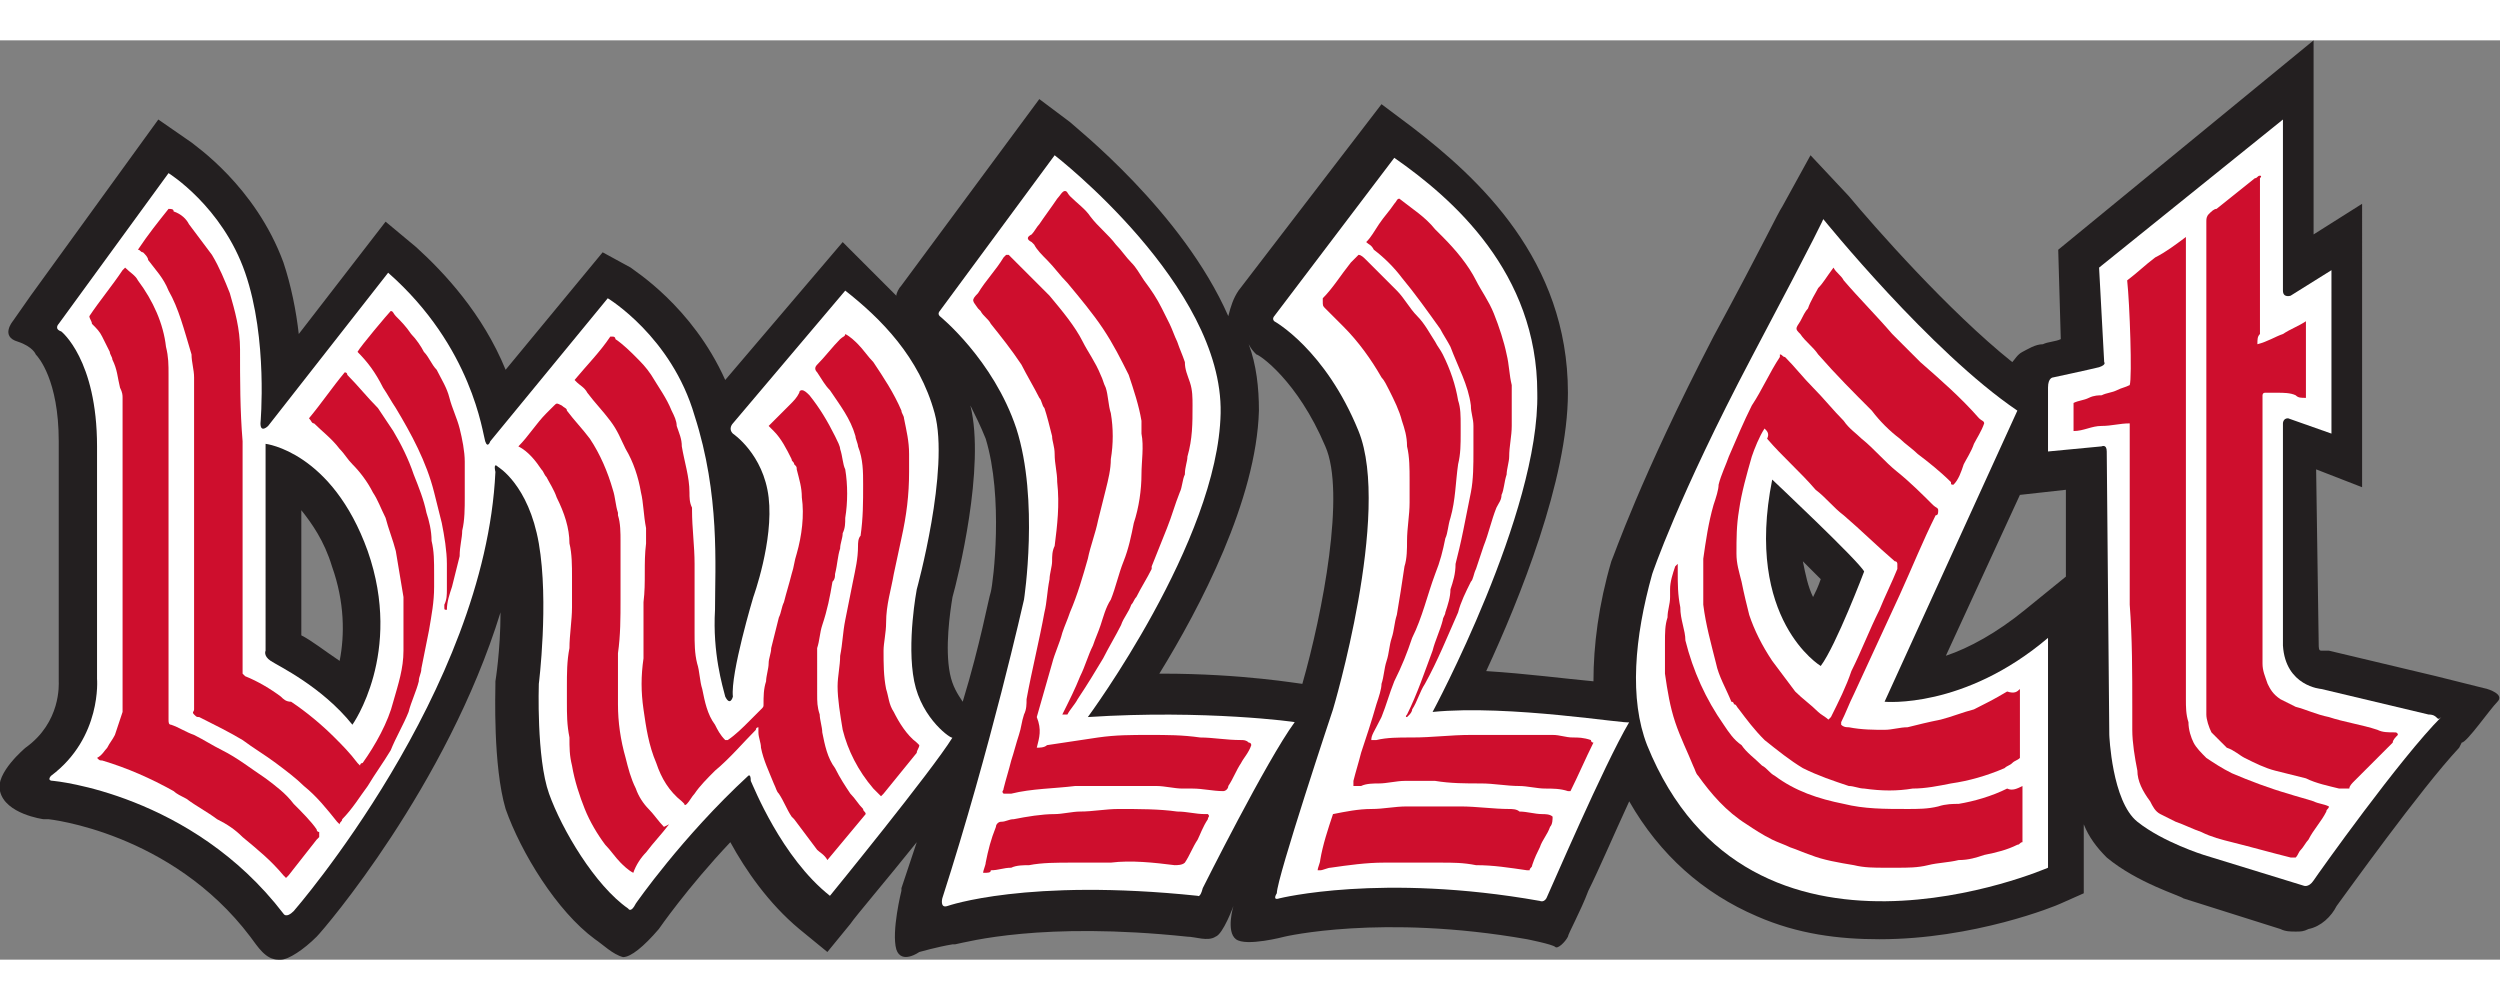 <?xml version="1.0" encoding="utf-8"?>
<!-- Generator: Adobe Illustrator 25.0.0, SVG Export Plug-In . SVG Version: 6.00 Build 0)  -->
<svg version="1.1" id="Layer_2_1_" xmlns="http://www.w3.org/2000/svg" xmlns:xlink="http://www.w3.org/1999/xlink" x="0px" y="0px"
	 viewBox="0 0 97.9 36" style="enable-background:new 0 0 97.9 36;" height="32" width="80" xml:space="preserve">
<rect x="0" y="0" width="97.9" height="36" fill="#808080" stroke="none"/>
<style type="text/css">
	.st0{fill:#231F20;}
	.st1{fill:#FFFFFF;}
	.st2{fill:#CE0E2D;}
</style>
<g>
	<path class="st0" d="M97.8,25.9c0.3-0.3-0.4-0.5-0.4-0.5l-2-0.5l-4.2-1l-0.1,0l-0.2,0c-0.1,0-0.1-0.1-0.1-0.3l-0.1-6.8l1.8,0.7V6.4
		l-1.9,1.2V0L80.6,8.2l0.1,3.5c-0.2,0.1-0.5,0.1-0.7,0.2c-0.3,0-0.6,0.2-0.8,0.3c-0.2,0.1-0.3,0.3-0.4,0.4c-2.5-2-5.4-5.3-6.4-6.5
		l-1.5-1.6l-1.1,2c-0.2,0.3-0.7,1.4-2.7,5.1c-2.9,5.6-3.9,8.6-4,8.8c-0.5,1.7-0.7,3.3-0.7,4.7c-1.1-0.1-2.6-0.3-4.2-0.4
		c1.3-2.8,3.2-7.5,3.2-10.9c0-5.2-3.5-8.4-6.1-10.4l-1.2-0.9l-5.6,7.3c-0.2,0.3-0.3,0.6-0.4,1c-1.8-4.1-6-7.4-6.2-7.6l-1.2-0.9
		l-5.4,7.3c-0.1,0.1-0.2,0.3-0.2,0.4c-0.5-0.5-1-1-1.4-1.4L33,7.9l-4.6,5.4c-1.3-2.9-3.6-4.3-3.7-4.4l-1.1-0.6l-3.8,4.6
		c-0.9-2.2-2.4-3.8-3.5-4.8l-1.2-1l-3.4,4.4c-0.1-0.9-0.3-1.9-0.6-2.8c-1.1-3-3.5-4.6-3.6-4.7L6.2,3.1l-5,6.9l-0.7,1
		c0,0-0.5,0.6,0.2,0.8c0.6,0.2,0.7,0.5,0.7,0.5c0.1,0.1,0.9,1,0.9,3.4V25l0,0.1c0,0.1,0.1,1.6-1.3,2.6c0,0-1.2,1-1,1.7
		c0.2,0.9,1.7,1.1,1.7,1.1l0.2,0c0,0,4.8,0.5,7.9,4.6c0.3,0.4,0.6,0.9,1.1,0.9c0,0,0.1,0,0.1,0c0.3,0,0.9-0.4,1.4-0.9
		c0.3-0.3,5.1-5.9,7.2-12.7c0,1.5-0.2,2.7-0.2,2.7l0,0.1c0,0.3-0.1,3.2,0.4,4.9c0.6,1.7,2,4,3.5,5.1c0.3,0.2,0.7,0.6,1.1,0.7
		c0.3,0,0.8-0.4,1.4-1.1l0,0c0,0,1.1-1.6,2.8-3.4c0.6,1.1,1.5,2.4,2.7,3.4l1.1,0.9l0.9-1.1c0.2-0.3,1.4-1.7,2.6-3.2
		c-0.2,0.6-0.4,1.2-0.6,1.8l0,0.1c0,0-0.4,1.6-0.2,2.3c0.2,0.6,0.9,0.1,0.9,0.1s0.7-0.2,1.3-0.3c0,0,0,0,0.1,0
		c0.5-0.1,3.4-0.9,9.1-0.3c0.3,0,0.8,0.2,1.1,0c0.3-0.1,0.7-1.2,0.7-1.2c0,0-0.3,1,0.1,1.3c0.4,0.3,1.9-0.1,1.9-0.1
		c0,0,3.8-0.9,9.5,0.1c0,0,1,0.2,1.1,0.3c0.1,0.1,0.4-0.2,0.5-0.4c0-0.1,0.5-1,0.8-1.8c0.4-0.8,1-2.2,1.6-3.5c1.2,2.1,2.9,3.6,5,4.5
		c1.6,0.7,3.2,0.9,4.8,0.9c3.7,0,6.9-1.3,7.1-1.4l0.9-0.4l0-2.7c0.2,0.5,0.5,0.9,0.9,1.3c1.2,1,2.9,1.5,3,1.6l3.8,1.2
		c0.2,0.1,0.4,0.1,0.6,0.1c0.2,0,0.3,0,0.5-0.1c0.5-0.1,0.9-0.5,1.1-0.9c0.3-0.4,3.3-4.6,4.8-6.2l0.1-0.2
		C96.6,27.5,97.5,26.2,97.8,25.9z M71.3,21.1c-0.1,0.3-0.2,0.5-0.3,0.7c-0.2-0.4-0.3-0.9-0.4-1.4C70.9,20.7,71.1,20.9,71.3,21.1z
		 M49.2,12.3c0.1,0,1.6,1,2.7,3.6c0.8,1.8-0.1,6.5-0.9,9.3l0,0c-0.1,0-2.3-0.4-5.5-0.4c0,0-0.1,0-0.1,0c1.6-2.6,3.8-6.8,3.9-10.3
		c0-0.9-0.1-1.8-0.4-2.6C49,12.1,49.1,12.2,49.2,12.3z M13.3,24.3c-0.6-0.4-1.1-0.8-1.5-1v-4.9c0.4,0.5,0.9,1.2,1.2,2.2
		C13.5,22,13.5,23.3,13.3,24.3z M37.2,24.8c-0.2-1,0-2.4,0.1-3c0.2-0.7,1.3-5.1,0.7-7.5c0.2,0.4,0.4,0.8,0.6,1.3
		c0.7,2.3,0.3,5.6,0.2,6c-0.1,0.3-0.4,2-1.1,4.3C37.5,25.6,37.3,25.3,37.2,24.8z M79.3,22.3c-1.1,0.9-2.2,1.5-3.1,1.8l2.9-6.3
		l1.8-0.2l0,3.4L79.3,22.3z"/>
	<g>
		<path class="st1" d="M35.8,25.1c-0.3-1.5,0.1-3.6,0.1-3.6s1.3-4.7,0.7-6.9c-0.6-2.2-2.1-3.7-3.5-4.8L28.7,15c0,0-0.2,0.2,0,0.4
			c0,0,1.2,0.8,1.4,2.5c0.2,1.7-0.6,3.9-0.6,3.9s-0.9,3-0.8,3.9c0,0-0.1,0.4-0.3,0c-0.1-0.4-0.5-1.7-0.4-3.4c0-1.7,0.2-4.5-0.8-7.6
			c-0.9-3.1-3.4-4.6-3.4-4.6l-4.6,5.6c0,0-0.1,0.3-0.2,0c-0.1-0.3-0.5-3.7-3.8-6.6l-4.7,6c0,0-0.3,0.3-0.3-0.1c0,0,0.3-3.3-0.6-5.9
			c-0.9-2.6-3-3.9-3-3.9l-4.3,5.9c0,0-0.2,0.2,0.1,0.3c0,0,1.4,1.1,1.4,4.5V25c0,0,0.2,2.3-1.8,3.8c0,0-0.2,0.2,0.1,0.2
			c0,0,5.4,0.5,9,5.2c0,0,0.1,0.2,0.4-0.1c0,0,7.5-8.6,7.9-17.2c0,0-0.1-0.4,0.1-0.2c0,0,1.2,0.7,1.6,3s0,5.5,0,5.5
			s-0.1,2.9,0.4,4.3c0.5,1.4,1.8,3.6,3.1,4.5c0,0,0.1,0.2,0.3-0.2c0,0,1.8-2.6,4.4-5c0,0,0.1-0.1,0.1,0.2c0.1,0.2,1.2,3,3.1,4.5
			c0,0,4-4.9,4.8-6.2C37.3,27.4,36.1,26.6,35.8,25.1z M13.8,26.8c-1.2-1.5-2.9-2.3-3.2-2.5c-0.3-0.2-0.2-0.4-0.2-0.4V16l0-0.2
			c0,0,2.6,0.3,4,4.2C15.8,24,13.8,26.8,13.8,26.8z"/>
		<path class="st1" d="M42.6,26.5c0,0,5.1-6.9,5.2-11.9c0.1-5-6.5-10.1-6.5-10.1l-4.5,6.1c0,0-0.1,0.1,0,0.2c0,0,2.1,1.7,3,4.4
			c0.9,2.8,0.3,6.7,0.3,6.7s-1.3,5.8-3.2,11.7c0,0-0.1,0.4,0.2,0.3c0,0,3.1-1.1,9.8-0.4c0,0,0.1,0.1,0.2-0.3c0,0,2.5-5,3.6-6.5
			C50.8,26.7,47.2,26.2,42.6,26.5z"/>
		<path class="st1" d="M56.1,26.3c0,0,4.2-7.8,4.1-12.5c0-4.7-3.3-7.6-5.6-9.2l-4.7,6.2c0,0-0.1,0.1,0,0.2c0,0,2,1.1,3.3,4.3
			c1.3,3.2-1,10.9-1,10.9s-2.2,6.6-2.2,7.2c0,0-0.2,0.3,0.1,0.2c0,0,4-1,10.2,0.1c0,0,0.2,0.1,0.3-0.2c0.1-0.2,2.2-5.1,3.2-6.8
			C63.8,26.8,59.1,26,56.1,26.3z"/>
		<path class="st1" d="M71.4,7L71.4,7C71.4,7,71.4,7,71.4,7z"/>
		<path class="st1" d="M73.8,25.9L79,14.5C75.6,12.2,71.4,7,71.4,7c0,0-0.1,0.3-2.8,5.4c-2.9,5.5-3.9,8.5-3.9,8.5
			c-0.7,2.5-0.9,4.9-0.2,6.7c4,9.9,15.7,4.8,15.7,4.8l0-9C76.9,26.2,73.8,25.9,73.8,25.9z M71.3,24.5c0,0-3-1.8-1.9-7.3
			c0,0,3.4,3.2,3.6,3.6C73,20.8,71.9,23.7,71.3,24.5z"/>
		<path class="st1" d="M95.1,26.4l-4.2-1c0,0-1.4-0.1-1.5-1.7L89.4,15c0,0,0-0.2,0.2-0.2l1.7,0.6V9l-1.6,1c0,0-0.3,0.1-0.3-0.2V3.1
			l-7.2,5.8l0.2,3.7c0,0,0.1,0.1-0.2,0.2c-0.4,0.1-1.8,0.4-1.8,0.4s-0.2,0-0.2,0.4s0,2.5,0,2.5l2.1-0.2c0,0,0.2-0.1,0.2,0.2
			l0.1,11.1c0,0,0.1,2.6,1.1,3.4s2.6,1.3,2.6,1.3l3.9,1.2c0,0,0.2,0.1,0.4-0.2c0.2-0.3,3.4-4.8,5-6.4C95.4,26.7,95.5,26.4,95.1,26.4
			z"/>
	</g>
	<g>
		<path class="st2" d="M38.5,32.6c0-0.1,0.1-0.3,0.1-0.4c0.1-0.5,0.2-0.9,0.4-1.4c0-0.1,0.1-0.2,0.2-0.2c0.2,0,0.3-0.1,0.5-0.1
			c0.5-0.1,1.1-0.2,1.6-0.2c0.3,0,0.7-0.1,1-0.1c0.5,0,1-0.1,1.5-0.1c0.8,0,1.6,0,2.3,0.1c0.4,0,0.7,0.1,1.1,0.1c0.1,0,0.1,0,0.1,0
			c0.1,0.1,0,0.1,0,0.2c-0.2,0.3-0.3,0.6-0.4,0.8c-0.2,0.3-0.3,0.6-0.5,0.9c-0.1,0.1-0.3,0.1-0.4,0.1c-0.8-0.1-1.7-0.2-2.5-0.1
			c-0.5,0-1,0-1.5,0c-0.6,0-1.2,0-1.7,0.1c-0.2,0-0.5,0-0.7,0.1c-0.3,0-0.5,0.1-0.8,0.1C38.8,32.6,38.7,32.6,38.5,32.6z"/>
		<path class="st2" d="M52.2,30.3c0.5-0.1,1-0.2,1.5-0.2c0.5,0,0.9-0.1,1.4-0.1c0.7,0,1.4,0,2.1,0c0.6,0,1.3,0.1,1.9,0.1
			c0.1,0,0.3,0,0.4,0.1c0.3,0,0.6,0.1,0.9,0.1c0.1,0,0.3,0,0.4,0.1c0,0.1,0,0.3-0.1,0.4c-0.1,0.3-0.3,0.5-0.4,0.8
			c-0.1,0.2-0.2,0.4-0.3,0.7c0,0.1-0.1,0.1-0.1,0.2c0,0-0.1,0-0.1,0c-0.7-0.1-1.3-0.2-2-0.2c-0.5-0.1-0.9-0.1-1.4-0.1
			c-0.7,0-1.5,0-2.2,0c-0.7,0-1.4,0.1-2.1,0.2c-0.1,0-0.3,0.1-0.4,0.1c0,0-0.1,0-0.1,0c0,0,0,0,0,0c0,0,0,0,0,0
			c0-0.1,0.1-0.3,0.1-0.4C51.8,31.5,52,30.9,52.2,30.3z"/>
		<g>
			<path class="st2" d="M33.9,30.3c-0.5,0.6-1,1.2-1.5,1.8c-0.1-0.2-0.3-0.3-0.4-0.4c-0.3-0.4-0.6-0.8-0.9-1.2c0,0-0.1-0.1-0.1-0.1
				c-0.2-0.3-0.3-0.6-0.5-0.9c-0.1-0.1-0.1-0.2-0.2-0.4c-0.2-0.5-0.4-0.9-0.5-1.4c0-0.2-0.1-0.4-0.1-0.6c0,0,0-0.1,0-0.2
				c0,0-0.1,0-0.1,0.1c-0.5,0.5-1,1.1-1.6,1.6c-0.3,0.3-0.6,0.6-0.8,0.9c-0.1,0.1-0.2,0.3-0.3,0.4c0,0-0.1,0.1-0.1,0
				c0,0-0.1-0.1-0.1-0.1c-0.5-0.4-0.8-0.9-1-1.5c-0.3-0.7-0.4-1.4-0.5-2.1c-0.1-0.7-0.1-1.3,0-2c0-0.3,0-0.6,0-1c0-0.4,0-0.8,0-1.2
				c0.1-0.8,0-1.5,0.1-2.3c0-0.2,0-0.4,0-0.6c-0.1-0.5-0.1-1-0.2-1.4c-0.1-0.6-0.3-1.2-0.6-1.7c-0.2-0.4-0.3-0.7-0.6-1.1
				c0,0,0,0,0,0c-0.3-0.4-0.6-0.7-0.9-1.1c-0.1-0.2-0.3-0.3-0.4-0.4c0,0-0.1-0.1-0.1-0.1c0.5-0.6,1-1.1,1.4-1.7c0,0,0,0,0.1,0
				c0,0,0.1,0,0.1,0.1c0.3,0.2,0.6,0.5,0.8,0.7c0.2,0.2,0.4,0.4,0.6,0.7c0.3,0.5,0.6,0.9,0.8,1.4c0.1,0.2,0.2,0.4,0.2,0.6
				c0.1,0.3,0.2,0.5,0.2,0.8c0.1,0.6,0.3,1.2,0.3,1.8c0,0.2,0,0.4,0.1,0.6c0,0,0,0.1,0,0.1c0,0.7,0.1,1.4,0.1,2.1c0,0.7,0,1.4,0,2.2
				c0,0.2,0,0.3,0,0.5c0,0.4,0,0.8,0.1,1.2c0.1,0.3,0.1,0.7,0.2,1c0.1,0.5,0.2,1,0.5,1.4c0.1,0.2,0.2,0.4,0.4,0.6c0,0,0,0,0.1,0
				c0.3-0.2,0.6-0.5,0.8-0.7c0.2-0.2,0.3-0.3,0.5-0.5c0.1-0.1,0.1-0.1,0.1-0.2c0-0.3,0-0.6,0.1-0.9c0-0.2,0.1-0.5,0.1-0.7
				c0-0.2,0.1-0.4,0.1-0.6c0.1-0.4,0.2-0.8,0.3-1.2c0.1-0.2,0.1-0.4,0.2-0.6c0.1-0.4,0.2-0.7,0.3-1.1c0.1-0.3,0.1-0.5,0.2-0.8
				c0.2-0.7,0.3-1.5,0.2-2.2c0-0.4-0.1-0.7-0.2-1.1c0-0.1,0-0.1-0.1-0.2c0-0.1-0.1-0.1-0.1-0.2c-0.2-0.4-0.4-0.8-0.7-1.1
				c-0.1-0.1-0.1-0.1-0.2-0.2c0.1-0.1,0.2-0.2,0.3-0.3c0.2-0.2,0.3-0.3,0.5-0.5c0.2-0.2,0.3-0.3,0.4-0.5c0-0.1,0.1-0.1,0.1-0.1
				c0.1,0,0.2,0.1,0.3,0.2c0.4,0.5,0.7,1,1,1.6c0.1,0.2,0.2,0.4,0.2,0.5c0.1,0.3,0.1,0.6,0.2,0.8c0.1,0.6,0.1,1.3,0,1.9
				c0,0.2,0,0.4-0.1,0.6c0,0.2-0.1,0.4-0.1,0.6c-0.1,0.3-0.1,0.6-0.2,1c0,0.1,0,0.2-0.1,0.3c-0.1,0.6-0.2,1.1-0.4,1.7
				c-0.1,0.3-0.1,0.6-0.2,0.9C32,24.3,32,25,32,25.6c0,0.3,0,0.5,0.1,0.8c0,0.2,0.1,0.5,0.1,0.7c0.1,0.5,0.2,1,0.5,1.4
				c0.2,0.4,0.4,0.7,0.6,1c0.2,0.2,0.3,0.4,0.5,0.6C33.8,30.2,33.9,30.2,33.9,30.3z"/>
			<path class="st2" d="M5.4,8.2c0.4-0.6,0.8-1.1,1.2-1.6c0.1,0,0.2,0,0.2,0.1C7.1,6.8,7.3,7,7.4,7.2C7.7,7.6,8,8,8.3,8.4
				c0.3,0.5,0.5,1,0.7,1.5c0.2,0.7,0.4,1.4,0.4,2.2c0,1.2,0,2.4,0.1,3.6c0,0.3,0,0.6,0,0.8c0,0.7,0,1.4,0,2.1c0,0.8,0,1.6,0,2.3
				c0,1.2,0,2.4,0,3.6c0,0.1,0,0.2,0,0.3c0,0,0.1,0.1,0.1,0.1c0.5,0.2,1,0.5,1.4,0.8c0.1,0.1,0.2,0.2,0.4,0.2
				c0.6,0.4,1.2,0.9,1.7,1.4c0.3,0.3,0.6,0.6,0.9,1c0,0,0,0,0.1,0.1c0,0,0-0.1,0.1-0.1c0.5-0.7,1-1.6,1.2-2.4c0.2-0.7,0.4-1.3,0.4-2
				c0-0.1,0-0.2,0-0.3c0-0.5,0-1.1,0-1.6c0-0.1,0-0.2,0-0.2c-0.1-0.6-0.2-1.2-0.3-1.8c-0.1-0.4-0.3-0.9-0.4-1.3
				c-0.2-0.4-0.3-0.7-0.5-1c-0.2-0.4-0.5-0.8-0.8-1.1c-0.2-0.2-0.3-0.4-0.5-0.6c-0.3-0.4-0.7-0.7-1-1c-0.1,0-0.1-0.1-0.2-0.2
				c0.5-0.6,0.9-1.2,1.4-1.8c0,0,0.1,0,0.1,0.1c0.4,0.4,0.8,0.9,1.2,1.3c0.2,0.3,0.4,0.6,0.6,0.9c0.3,0.5,0.6,1.1,0.8,1.7
				c0.2,0.5,0.4,1,0.5,1.5c0.1,0.3,0.2,0.7,0.2,1.1c0.1,0.4,0.1,0.8,0.1,1.3c0,0.2,0,0.3,0,0.5c0,0.6-0.1,1.1-0.2,1.7
				c-0.1,0.5-0.2,1-0.3,1.5c0,0.2-0.1,0.3-0.1,0.5c-0.1,0.4-0.3,0.8-0.4,1.2c-0.2,0.5-0.5,1-0.7,1.5c-0.3,0.5-0.6,0.9-0.9,1.4
				c-0.3,0.4-0.6,0.9-1,1.3c0,0.1-0.1,0.1-0.1,0.2c0,0-0.1-0.1-0.1-0.1c-0.4-0.5-0.8-1-1.3-1.4c-0.3-0.3-0.7-0.6-1.1-0.9
				c-0.4-0.3-0.9-0.6-1.3-0.9c-0.5-0.3-1.1-0.6-1.7-0.9c0,0,0,0,0,0c-0.1,0-0.1,0-0.2-0.1c-0.1-0.1,0-0.1,0-0.2c0-0.6,0-1.1,0-1.7
				c0-0.8,0-1.6,0-2.4c0-0.9,0-1.9,0-2.8c0-1.8,0-3.6,0-5.4c0-0.2,0-0.5,0-0.7c0-0.3-0.1-0.6-0.1-0.9C7.2,11.3,7,10.5,6.6,9.8
				C6.4,9.3,6.1,9,5.8,8.6C5.8,8.5,5.7,8.4,5.6,8.3C5.5,8.3,5.5,8.2,5.4,8.2z"/>
			<path class="st2" d="M3.5,10.8C3.9,10.2,4.4,9.6,4.8,9c0,0,0,0,0.1-0.1c0.2,0.2,0.4,0.3,0.5,0.5C6,10.2,6.4,11.1,6.5,12
				c0.1,0.4,0.1,0.7,0.1,1.1c0,0.2,0,0.4,0,0.5c0,1.9,0,3.7,0,5.6c0,2.3,0,4.6,0,6.8c0,0.2,0,0.4,0,0.6c0,0.1,0,0.2,0.1,0.2
				c0.3,0.1,0.6,0.3,0.9,0.4c0.4,0.2,0.7,0.4,1.1,0.6c0.6,0.3,1.1,0.7,1.7,1.1c0.4,0.3,0.8,0.6,1.1,1c0.3,0.3,0.7,0.7,0.9,1
				c0,0,0,0.1,0.1,0.1c0,0.1,0,0.1,0,0.2c0,0-0.1,0.1-0.1,0.1c-0.4,0.5-0.7,0.9-1.1,1.4c0,0,0,0-0.1,0.1c0,0-0.1-0.1-0.1-0.1
				c-0.5-0.6-1-1-1.6-1.5c-0.3-0.3-0.6-0.5-1-0.7c-0.4-0.3-0.8-0.5-1.2-0.8c-0.2-0.1-0.4-0.2-0.5-0.3c-0.9-0.5-1.8-0.9-2.8-1.2
				c-0.1,0-0.1,0-0.2-0.1C4,28,4.1,27.8,4.2,27.7c0.1-0.2,0.2-0.3,0.3-0.5c0.1-0.3,0.2-0.6,0.3-0.9c0-0.1,0-0.2,0-0.3
				c0-0.8,0-1.5,0-2.3c0-0.9,0-1.8,0-2.7c0-1.2,0-2.5,0-3.7c0-0.7,0-1.4,0-2.1c0-0.4,0-0.8,0-1.2c0-0.1,0-0.2-0.1-0.4
				c-0.1-0.4-0.1-0.7-0.3-1.1c0-0.1-0.1-0.2-0.1-0.3c-0.1-0.2-0.2-0.4-0.3-0.6c-0.1-0.2-0.2-0.3-0.4-0.5C3.6,11,3.5,10.9,3.5,10.8z"
				/>
			<path class="st2" d="M26.2,30.7c-0.3,0.4-0.6,0.7-0.9,1.1c-0.2,0.2-0.4,0.5-0.5,0.8c-0.2-0.1-0.4-0.3-0.5-0.4
				c-0.2-0.2-0.4-0.5-0.6-0.7c-0.3-0.4-0.6-0.9-0.8-1.4c-0.2-0.5-0.4-1.1-0.5-1.7c-0.1-0.4-0.1-0.7-0.1-1.1
				c-0.1-0.5-0.1-0.9-0.1-1.4c0-0.2,0-0.4,0-0.6c0-0.5,0-1,0.1-1.5c0-0.5,0.1-1.1,0.1-1.6c0-0.4,0-0.8,0-1.2c0-0.4,0-0.9-0.1-1.3
				c0-0.6-0.2-1.2-0.5-1.8c-0.1-0.3-0.3-0.6-0.4-0.8c-0.1-0.1-0.1-0.2-0.2-0.3c-0.2-0.3-0.5-0.7-0.9-0.9c0,0,0,0,0,0c0,0,0,0,0,0
				c0.4-0.4,0.7-0.9,1.1-1.3c0.1-0.1,0.2-0.2,0.3-0.3c0.1-0.1,0.1-0.1,0.3,0c0.1,0.1,0.2,0.1,0.2,0.2c0.3,0.4,0.6,0.7,0.9,1.1
				c0.4,0.6,0.7,1.3,0.9,2c0.1,0.3,0.1,0.6,0.2,0.9c0,0,0,0.1,0,0.1c0.1,0.3,0.1,0.7,0.1,1c0,0.4,0,0.9,0,1.3c0,0.3,0,0.7,0,1
				c0,0.7,0,1.4-0.1,2.1c0,0.3,0,0.6,0,0.9c0,0.3,0,0.6,0,0.9c0,0.1,0,0.1,0,0.2c0,0.7,0.1,1.4,0.3,2.1c0.1,0.4,0.2,0.8,0.4,1.2
				c0.1,0.3,0.3,0.6,0.5,0.8c0.2,0.2,0.4,0.5,0.6,0.7C26.2,30.7,26.2,30.7,26.2,30.7z"/>
			<path class="st2" d="M33.1,11.5c0.2,0.1,0.4,0.3,0.5,0.4c0.2,0.2,0.4,0.5,0.6,0.7c0.4,0.6,0.8,1.2,1.1,1.9c0,0.1,0.1,0.2,0.1,0.3
				c0.1,0.5,0.2,0.9,0.2,1.4c0,0.2,0,0.5,0,0.7c0,0.9-0.1,1.7-0.3,2.6c-0.1,0.5-0.2,0.9-0.3,1.4c-0.1,0.6-0.3,1.2-0.3,1.9
				c0,0.4-0.1,0.8-0.1,1.1c0,0.5,0,1,0.1,1.5c0.1,0.3,0.1,0.6,0.3,0.9c0.2,0.4,0.5,0.9,0.9,1.2c0,0,0.1,0.1,0.1,0.1
				c0,0.1-0.1,0.2-0.1,0.3c-0.4,0.5-0.9,1.1-1.3,1.6c0,0-0.1,0.1-0.1,0.1c-0.1-0.1-0.2-0.2-0.3-0.3c-0.6-0.7-1-1.5-1.2-2.3
				c-0.1-0.6-0.2-1.2-0.2-1.7c0-0.4,0.1-0.8,0.1-1.2c0.1-0.5,0.1-0.9,0.2-1.4c0.1-0.5,0.2-1,0.3-1.5c0.1-0.5,0.2-0.9,0.2-1.4
				c0-0.1,0-0.3,0.1-0.4c0.1-0.7,0.1-1.3,0.1-2c0-0.5,0-1-0.2-1.5c0-0.1-0.1-0.3-0.1-0.4c-0.2-0.7-0.6-1.2-1-1.8
				c-0.2-0.2-0.3-0.4-0.5-0.7c-0.1-0.1-0.1-0.2,0-0.3c0.3-0.3,0.6-0.7,0.9-1C33,11.6,33.1,11.6,33.1,11.5z"/>
			<path class="st2" d="M14,12.2c0.1-0.2,1.2-1.5,1.3-1.6c0.1,0,0.1,0.1,0.2,0.2c0.2,0.2,0.4,0.4,0.6,0.7c0.2,0.2,0.4,0.5,0.5,0.7
				c0.2,0.2,0.3,0.5,0.5,0.7c0.2,0.4,0.4,0.7,0.5,1.1c0.1,0.4,0.3,0.8,0.4,1.2c0.1,0.4,0.2,0.9,0.2,1.3c0,0.3,0,0.5,0,0.8
				c0,0.2,0,0.4,0,0.6c0,0.4,0,0.9-0.1,1.3c0,0.3-0.1,0.6-0.1,1c-0.1,0.4-0.2,0.8-0.3,1.2c-0.1,0.3-0.2,0.6-0.2,0.9
				c-0.1,0-0.1,0-0.1-0.1c0,0,0-0.1,0-0.1c0.1-0.2,0.1-0.4,0.1-0.6c0-0.3,0-0.7,0-1c0-0.5-0.1-1.1-0.2-1.6c-0.1-0.4-0.2-0.8-0.3-1.2
				c-0.3-1.2-0.9-2.3-1.5-3.3c-0.2-0.3-0.3-0.5-0.5-0.8C14.7,13,14.4,12.6,14,12.2z"/>
			<path class="st2" d="M40.6,27.7c0.1,0,0.3,0,0.4-0.1c0.7-0.1,1.3-0.2,2-0.3c0.7-0.1,1.3-0.1,2-0.1c0.7,0,1.3,0,2,0.1
				c0.5,0,1,0.1,1.6,0.1c0.1,0,0.2,0,0.3,0.1c0.1,0,0.1,0.1,0.1,0.1c-0.1,0.3-0.3,0.5-0.4,0.7c-0.2,0.3-0.3,0.6-0.5,0.9
				c0,0.1-0.1,0.2-0.2,0.2c-0.4,0-0.8-0.1-1.2-0.1c-0.1,0-0.3,0-0.4,0c-0.3,0-0.7-0.1-1-0.1c-0.5,0-1,0-1.6,0c-0.5,0-1.1,0-1.6,0
				c-0.8,0.1-1.7,0.1-2.5,0.3c-0.1,0-0.1,0-0.2,0c-0.1,0-0.1,0-0.1,0c-0.1-0.1,0-0.1,0-0.2c0.1-0.4,0.2-0.7,0.3-1.1
				c0.1-0.3,0.2-0.7,0.3-1c0.1-0.3,0.1-0.5,0.2-0.8c0.1-0.2,0.1-0.4,0.1-0.6c0.2-1.1,0.5-2.3,0.7-3.4c0.1-0.4,0.1-0.8,0.2-1.3
				c0-0.2,0.1-0.5,0.1-0.7c0-0.2,0-0.4,0.1-0.6c0.1-0.8,0.2-1.6,0.1-2.5c0-0.4-0.1-0.7-0.1-1.1c0-0.3-0.1-0.5-0.1-0.7
				c-0.1-0.4-0.2-0.8-0.3-1.1c-0.1-0.1-0.1-0.3-0.2-0.4c-0.2-0.4-0.5-0.9-0.7-1.3c-0.4-0.6-0.8-1.1-1.2-1.6
				c-0.1-0.2-0.3-0.3-0.4-0.5c0,0,0,0-0.1-0.1c-0.2-0.3-0.3-0.3,0-0.6c0.3-0.5,0.7-0.9,1-1.4c0,0,0.1-0.1,0.1-0.1c0,0,0.1,0,0.1,0
				c0.1,0.1,0.2,0.2,0.3,0.3c0.4,0.4,0.9,0.9,1.3,1.3c0.5,0.6,1,1.2,1.3,1.8c0.2,0.4,0.5,0.8,0.7,1.3c0.1,0.2,0.1,0.3,0.2,0.5
				c0.1,0.3,0.1,0.7,0.2,1c0.1,0.6,0.1,1.2,0,1.8c0,0.4-0.1,0.8-0.2,1.2c-0.1,0.4-0.2,0.8-0.3,1.2c-0.1,0.5-0.3,1-0.4,1.5
				c-0.2,0.7-0.4,1.4-0.7,2.1c-0.1,0.3-0.2,0.5-0.3,0.8c-0.1,0.4-0.3,0.8-0.4,1.2c-0.2,0.7-0.4,1.4-0.6,2.1
				C40.8,27,40.7,27.3,40.6,27.7C40.6,27.6,40.6,27.7,40.6,27.7z"/>
			<path class="st2" d="M41.6,26.4C41.6,26.3,41.6,26.3,41.6,26.4c0.3-0.6,0.5-1,0.7-1.5c0.2-0.4,0.3-0.8,0.5-1.2
				c0.1-0.3,0.2-0.5,0.3-0.8c0.1-0.3,0.2-0.7,0.4-1c0.2-0.5,0.3-1,0.5-1.5c0.2-0.5,0.3-1,0.4-1.5c0.2-0.6,0.3-1.3,0.3-1.9
				c0-0.5,0.1-1.1,0-1.6c0-0.2,0-0.3,0-0.5c-0.1-0.6-0.3-1.2-0.5-1.8c-0.3-0.6-0.6-1.2-1-1.8c-0.4-0.6-0.9-1.2-1.4-1.8
				c-0.3-0.3-0.5-0.6-0.8-0.9c-0.2-0.2-0.4-0.4-0.5-0.6c0,0-0.1-0.1-0.1-0.1c-0.2-0.1-0.2-0.2,0-0.3c0.1-0.1,0.2-0.3,0.3-0.4
				c0.2-0.3,0.5-0.7,0.7-1c0.1-0.1,0.2-0.3,0.3-0.3c0.1,0,0.1,0.1,0.2,0.2c0.3,0.3,0.6,0.5,0.8,0.8c0.3,0.4,0.7,0.7,1,1.1
				c0.2,0.2,0.4,0.5,0.6,0.7c0.2,0.2,0.3,0.4,0.5,0.7c0.3,0.4,0.5,0.7,0.7,1.1c0.1,0.2,0.2,0.4,0.3,0.6c0.1,0.2,0.2,0.5,0.3,0.7
				c0.1,0.3,0.2,0.5,0.3,0.8c0,0.3,0.1,0.5,0.2,0.8c0.1,0.3,0.1,0.6,0.1,0.9c0,0.7,0,1.3-0.2,2c0,0.2-0.1,0.4-0.1,0.7
				c-0.1,0.2-0.1,0.5-0.2,0.7c-0.2,0.5-0.3,0.9-0.5,1.4c-0.2,0.5-0.4,1-0.6,1.5c0,0,0,0,0,0.1c-0.2,0.4-0.4,0.7-0.6,1.1
				c-0.1,0.1-0.1,0.2-0.2,0.3c-0.1,0.3-0.3,0.5-0.4,0.8c-0.2,0.4-0.5,0.9-0.7,1.3c-0.3,0.5-0.6,1-1,1.6c-0.1,0.2-0.3,0.4-0.4,0.6
				C41.7,26.4,41.6,26.4,41.6,26.4L41.6,26.4z"/>
			<path class="st2" d="M79.1,25.4c0,0.2,0,0.3,0,0.5c0,0.4,0,0.8,0,1.2c0,0.2,0,0.4,0,0.6c0,0.1,0,0.3,0,0.4
				c-0.1,0.1-0.2,0.1-0.3,0.2c-0.1,0.1-0.2,0.1-0.3,0.2c-0.7,0.3-1.4,0.5-2.1,0.6c-0.5,0.1-1,0.2-1.5,0.2c-0.6,0.1-1.2,0.1-1.9,0
				c-0.2,0-0.4-0.1-0.6-0.1c-0.6-0.2-1.2-0.4-1.8-0.7c-0.5-0.3-1-0.7-1.5-1.1c-0.4-0.4-0.7-0.8-1-1.2c-0.1-0.1-0.1-0.2-0.2-0.2
				c0,0,0-0.1-0.1-0.1c-0.2-0.5-0.5-1-0.6-1.5c-0.2-0.8-0.4-1.5-0.5-2.3c0-0.6,0-1.2,0-1.8c0.1-0.7,0.2-1.4,0.4-2.1
				c0.1-0.3,0.2-0.6,0.2-0.8c0.1-0.4,0.3-0.8,0.4-1.1c0.3-0.7,0.6-1.4,0.9-2c0.4-0.6,0.7-1.3,1.1-1.9c0,0,0,0,0-0.1
				c0.1,0,0.1,0.1,0.2,0.1c0.4,0.4,0.7,0.8,1.1,1.2c0.4,0.4,0.8,0.9,1.2,1.3c0.2,0.3,0.5,0.5,0.7,0.7c0.5,0.4,0.9,0.9,1.4,1.3
				c0.5,0.4,1,0.9,1.4,1.3c0.1,0.1,0.2,0.1,0.2,0.2c0,0.1,0,0.2-0.1,0.2c-0.5,1-0.9,2-1.4,3.1c-0.6,1.3-1.2,2.6-1.8,3.9
				c-0.2,0.4-0.3,0.7-0.5,1.1c0,0,0,0.1,0,0.1c0.1,0.1,0.2,0.1,0.3,0.1c0.5,0.1,1,0.1,1.4,0.1c0.3,0,0.6-0.1,0.9-0.1
				c0.4-0.1,0.8-0.2,1.3-0.3c0.4-0.1,0.9-0.3,1.3-0.4c0.4-0.2,0.8-0.4,1.3-0.7C78.9,25.6,79,25.5,79.1,25.4z M69.1,15.2
				c-0.2,0.3-0.4,0.8-0.5,1.1c-0.2,0.7-0.4,1.4-0.5,2.1C68,19,68,19.5,68,20.1c0,0.4,0.1,0.7,0.2,1.1c0.1,0.5,0.2,0.9,0.3,1.3
				c0.2,0.6,0.5,1.2,0.9,1.8c0.3,0.4,0.6,0.8,0.9,1.2c0.3,0.3,0.6,0.5,0.9,0.8c0.1,0.1,0.3,0.2,0.4,0.3c0,0,0.1-0.1,0.1-0.1
				c0.3-0.6,0.6-1.2,0.8-1.8c0.4-0.8,0.7-1.6,1.1-2.4c0.2-0.5,0.5-1.1,0.7-1.6c0-0.1,0-0.1,0-0.2c0,0,0-0.1-0.1-0.1
				c-0.7-0.6-1.3-1.2-2-1.8c-0.4-0.3-0.7-0.7-1.1-1c-0.6-0.7-1.3-1.3-1.9-2C69.3,15.4,69.2,15.3,69.1,15.2z"/>
			<path class="st2" d="M79.2,29.2c0,0.4,0,0.8,0,1.1c0,0.4,0,0.8,0,1.1c-0.1,0-0.1,0.1-0.2,0.1c-0.4,0.2-0.8,0.3-1.3,0.4
				c-0.3,0.1-0.6,0.2-1,0.2c-0.4,0.1-0.8,0.1-1.2,0.2c-0.4,0.1-0.8,0.1-1.2,0.1c-0.2,0-0.3,0-0.5,0c-0.4,0-0.8,0-1.2-0.1
				c-0.6-0.1-1.2-0.2-1.7-0.4c-0.3-0.1-0.5-0.2-0.8-0.3c-0.2-0.1-0.5-0.2-0.7-0.3c-0.4-0.2-0.7-0.4-1-0.6c-0.8-0.5-1.4-1.2-1.9-1.9
				c-0.1-0.1-0.1-0.2-0.2-0.4c-0.2-0.5-0.5-1.1-0.7-1.7c-0.2-0.6-0.3-1.2-0.4-1.9c0-0.4,0-0.8,0-1.2c0-0.4,0-0.7,0.1-1
				c0-0.3,0.1-0.5,0.1-0.8c0-0.1,0-0.2,0-0.3c0-0.3,0.1-0.6,0.2-0.9c0,0,0,0,0.1-0.1c0,0.1,0,0.2,0,0.3c0,0.5,0,0.9,0.1,1.4
				c0,0.5,0.2,0.9,0.2,1.3c0.3,1.2,0.8,2.3,1.5,3.3c0.2,0.3,0.4,0.6,0.7,0.8c0.2,0.3,0.5,0.5,0.8,0.8c0.2,0.1,0.3,0.3,0.5,0.4
				c0.8,0.6,1.7,0.9,2.7,1.1c0.8,0.2,1.6,0.2,2.5,0.2c0.4,0,0.8,0,1.2-0.1c0.3-0.1,0.6-0.1,0.8-0.1c0.6-0.1,1.3-0.3,1.9-0.6
				C78.8,29.4,79,29.3,79.2,29.2C79.2,29.2,79.2,29.2,79.2,29.2z"/>
			<path class="st2" d="M71.8,8.9c0.1,0.2,0.3,0.3,0.4,0.5c0.6,0.7,1.3,1.4,1.9,2.1c0.4,0.4,0.7,0.7,1.1,1.1
				c0.8,0.7,1.6,1.4,2.3,2.2c0.1,0.1,0.2,0.1,0.2,0.2c-0.1,0.3-0.3,0.6-0.4,0.8c-0.1,0.3-0.3,0.6-0.4,0.8c-0.1,0.3-0.2,0.6-0.4,0.8
				c-0.1,0-0.1,0-0.1-0.1c-0.4-0.4-0.9-0.8-1.3-1.1c-0.2-0.2-0.5-0.4-0.7-0.6c-0.4-0.3-0.8-0.7-1.1-1.1c-0.7-0.7-1.4-1.4-2.1-2.2
				c-0.2-0.3-0.5-0.5-0.7-0.8c-0.2-0.2-0.2-0.2,0-0.5c0.1-0.2,0.2-0.4,0.3-0.5c0.1-0.3,0.3-0.6,0.4-0.8C71.4,9.5,71.5,9.3,71.8,8.9
				C71.7,8.9,71.7,8.9,71.8,8.9z"/>
			<path class="st2" d="M53.7,27.4c0.1,0,0.1,0,0.2,0c0.4-0.1,0.9-0.1,1.3-0.1c0,0,0,0,0.1,0c0.8,0,1.5-0.1,2.3-0.1
				c0.4,0,0.7,0,1.1,0c0.2,0,0.3,0,0.5,0c0.2,0,0.4,0,0.6,0c0.2,0,0.3,0,0.5,0c0.2,0,0.4,0,0.5,0c0.3,0,0.5,0.1,0.8,0.1
				c0.2,0,0.4,0,0.7,0.1c0,0,0,0.1,0.1,0.1c-0.3,0.6-0.6,1.3-0.9,1.9c0,0-0.1,0-0.1,0c-0.3-0.1-0.6-0.1-0.9-0.1
				c-0.3,0-0.7-0.1-1-0.1c-0.5,0-1-0.1-1.5-0.1c-0.6,0-1.2,0-1.8-0.1c-0.4,0-0.8,0-1.2,0c-0.3,0-0.7,0.1-1,0.1c-0.2,0-0.5,0-0.7,0.1
				c-0.1,0-0.2,0-0.3,0c0-0.1,0-0.1,0-0.2c0.1-0.4,0.2-0.7,0.3-1.1c0.2-0.6,0.4-1.2,0.6-1.9c0.1-0.3,0.2-0.6,0.2-0.8
				c0.1-0.3,0.1-0.6,0.2-0.9c0.1-0.3,0.1-0.6,0.2-0.9c0.1-0.3,0.1-0.6,0.2-0.9c0.1-0.6,0.2-1.2,0.3-1.9c0.1-0.3,0.1-0.7,0.1-1
				c0-0.5,0.1-1,0.1-1.5c0-0.3,0-0.6,0-0.9c0-0.4,0-0.9-0.1-1.3c0-0.4-0.1-0.7-0.2-1c-0.1-0.4-0.3-0.8-0.5-1.2
				c-0.1-0.2-0.2-0.4-0.3-0.5c-0.4-0.7-0.9-1.4-1.5-2c-0.2-0.2-0.5-0.5-0.7-0.7c-0.1-0.1-0.1-0.1-0.1-0.3c0,0,0,0,0-0.1
				c0.4-0.4,0.7-0.9,1.1-1.4c0.1-0.1,0.2-0.2,0.3-0.3c0.1,0,0.2,0.1,0.3,0.2c0.4,0.4,0.8,0.8,1.2,1.2c0.3,0.3,0.5,0.7,0.8,1
				c0.3,0.3,0.5,0.7,0.7,1c0.1,0.2,0.2,0.3,0.3,0.5c0.3,0.6,0.5,1.2,0.6,1.8c0.1,0.3,0.1,0.6,0.1,1c0,0.1,0,0.2,0,0.3
				c0,0.4,0,0.8-0.1,1.2c-0.1,0.7-0.1,1.4-0.3,2.1c-0.1,0.3-0.1,0.6-0.2,0.8c-0.1,0.5-0.2,0.9-0.4,1.4c-0.3,0.8-0.5,1.7-0.9,2.5
				c-0.2,0.6-0.4,1.1-0.7,1.7c-0.2,0.5-0.3,0.9-0.5,1.4C53.8,27.1,53.7,27.2,53.7,27.4z"/>
			<path class="st2" d="M53.5,7.9c0.2-0.2,0.3-0.4,0.5-0.7c0.2-0.3,0.4-0.5,0.6-0.8c0.1-0.1,0.1-0.2,0.2-0.2c0.5,0.4,1,0.7,1.4,1.2
				c0.1,0.1,0.2,0.2,0.3,0.3c0.5,0.5,1,1.1,1.3,1.7c0.2,0.4,0.5,0.8,0.7,1.3c0.2,0.5,0.4,1.1,0.5,1.6c0.1,0.4,0.1,0.8,0.2,1.2
				c0,0.1,0,0.2,0,0.4c0,0.4,0,0.8,0,1.2c0,0.4-0.1,0.8-0.1,1.2c0,0.2-0.1,0.5-0.1,0.7c-0.1,0.3-0.1,0.6-0.2,0.8
				c0,0.2-0.1,0.3-0.2,0.5c-0.2,0.5-0.3,1-0.5,1.5c-0.1,0.3-0.2,0.6-0.3,0.9c-0.1,0.2-0.1,0.4-0.2,0.5c-0.2,0.4-0.4,0.8-0.5,1.2
				c-0.4,0.9-0.8,1.9-1.3,2.8c-0.2,0.3-0.3,0.7-0.5,1c0,0.1-0.1,0.2-0.1,0.2c0,0,0,0-0.1,0.1c-0.1,0,0-0.1,0-0.1
				c0.4-0.8,0.7-1.7,1-2.5c0.1-0.4,0.3-0.8,0.4-1.2c0-0.1,0.1-0.2,0.1-0.3c0.1-0.3,0.2-0.6,0.2-0.9c0.1-0.3,0.2-0.6,0.2-1
				c0.1-0.4,0.2-0.8,0.3-1.3c0.1-0.5,0.2-1,0.3-1.5c0.1-0.5,0.1-1.1,0.1-1.6c0-0.3,0-0.6,0-1c0-0.3-0.1-0.5-0.1-0.8
				c-0.1-0.8-0.5-1.5-0.8-2.3c-0.1-0.2-0.3-0.5-0.4-0.7c-0.5-0.7-1-1.4-1.5-2c-0.3-0.4-0.7-0.8-1.1-1.1C53.7,8,53.6,8,53.5,7.9z"/>
			<path class="st2" d="M85.6,7.7c0,0.1,0,0.2,0,0.4c0,0.4,0,0.8,0,1.1c0,0.7,0,1.4,0,2.1c0,2.1,0,4.2,0,6.3c0,2.2,0,4.4,0,6.6
				c0,0.5,0,1.1,0,1.6c0,0.3,0,0.6,0.1,0.9c0,0.3,0.1,0.6,0.2,0.8c0.1,0.2,0.3,0.4,0.5,0.6c0.3,0.2,0.6,0.4,1,0.6
				c0.7,0.3,1.5,0.6,2.2,0.8c0.3,0.1,0.7,0.2,1,0.3c0.2,0.1,0.4,0.1,0.6,0.2c0,0.1-0.1,0.1-0.1,0.2c-0.2,0.4-0.5,0.7-0.7,1.1
				c-0.1,0.1-0.2,0.3-0.3,0.4c-0.1,0.1-0.1,0.2-0.2,0.3c-0.1,0-0.1,0-0.2,0c-0.8-0.2-1.5-0.4-2.3-0.6c-0.4-0.1-0.8-0.2-1.2-0.4
				c-0.3-0.1-0.7-0.3-1-0.4c-0.2-0.1-0.4-0.2-0.6-0.3c-0.2-0.1-0.3-0.3-0.4-0.5c-0.3-0.4-0.5-0.8-0.5-1.2c-0.1-0.5-0.2-1.1-0.2-1.6
				c0-0.3,0-0.6,0-0.9c0-1.3,0-2.7-0.1-4c0-1.6,0-3.2,0-4.8c0-0.7,0-1.3,0-2c0-0.1,0-0.2,0-0.3c-0.4,0-0.7,0.1-1.1,0.1
				c-0.4,0-0.7,0.2-1.1,0.2c0-0.1,0-0.1,0-0.2c0-0.3,0-0.6,0-0.9c0.2-0.1,0.4-0.1,0.6-0.2c0.2-0.1,0.4-0.1,0.5-0.1
				c0.2-0.1,0.4-0.1,0.6-0.2c0.2-0.1,0.3-0.1,0.5-0.2c0.1-0.3,0-3.2-0.1-4.1c0.4-0.3,0.7-0.6,1.1-0.9C84.8,8.3,85.2,8,85.6,7.7z"/>
			<path class="st2" d="M88.4,11.9c0.4-0.1,0.7-0.3,1-0.4c0.3-0.2,0.6-0.3,0.9-0.5c0,0.1,0,0.1,0,0.1c0,0.3,0,0.5,0,0.8
				c0,0.6,0,1.2,0,1.8c0,0.1,0,0.2,0,0.3c-0.2,0-0.3,0-0.4-0.1c-0.2-0.1-0.5-0.1-0.7-0.1c-0.2,0-0.4,0-0.5,0c-0.1,0-0.1,0.1-0.1,0.1
				c0,0.1,0,0.1,0,0.2c0,1.5,0,2.9,0,4.4c0,1,0,2,0,3c0,0.7,0,1.5,0,2.2c0,0.2,0,0.5,0,0.7c0,0.3,0.1,0.5,0.2,0.8
				c0.1,0.2,0.2,0.4,0.5,0.6c0.2,0.1,0.4,0.2,0.6,0.3c0.4,0.1,0.8,0.3,1.3,0.4c0.6,0.2,1.3,0.3,1.9,0.5c0.2,0.1,0.4,0.1,0.7,0.1
				c0,0,0.1,0,0.1,0.1c-0.1,0.1-0.2,0.2-0.2,0.3c-0.1,0.1-0.2,0.2-0.3,0.3c-0.1,0.1-0.2,0.2-0.3,0.3c-0.1,0.1-0.2,0.2-0.3,0.3
				c-0.1,0.1-0.2,0.2-0.3,0.3c-0.1,0.1-0.2,0.2-0.3,0.3c-0.1,0.1-0.2,0.2-0.2,0.3c-0.1,0-0.3,0-0.4,0c-0.4-0.1-0.9-0.2-1.3-0.4
				c-0.4-0.1-0.8-0.2-1.2-0.3c-0.4-0.1-0.8-0.3-1.2-0.5c-0.2-0.1-0.4-0.3-0.7-0.4c-0.2-0.2-0.4-0.4-0.6-0.6
				c-0.1-0.2-0.2-0.5-0.2-0.7c0-0.2,0-0.4,0-0.6c0-0.4,0-0.7,0-1.1c0-1,0-2.1,0-3.1c0-1.8,0-3.5,0-5.3c0-0.9,0-1.8,0-2.7
				c0-1.1,0-2.3,0-3.4c0-0.7,0-1.5,0-2.2c0-0.3,0-0.6,0-0.9c0-0.1,0-0.2,0.1-0.3c0.1-0.1,0.2-0.2,0.3-0.2c0.5-0.4,1-0.8,1.5-1.2
				c0.1,0,0.1-0.1,0.2-0.1c0.1,0,0,0.1,0,0.1c0,0,0,0.1,0,0.1c0,0.2,0,0.4,0,0.6c0,1,0,2.1,0,3.1c0,0.8,0,1.6,0,2.3
				C88.4,11.6,88.4,11.7,88.4,11.9z"/>
		</g>
	</g>
</g>
</svg>
